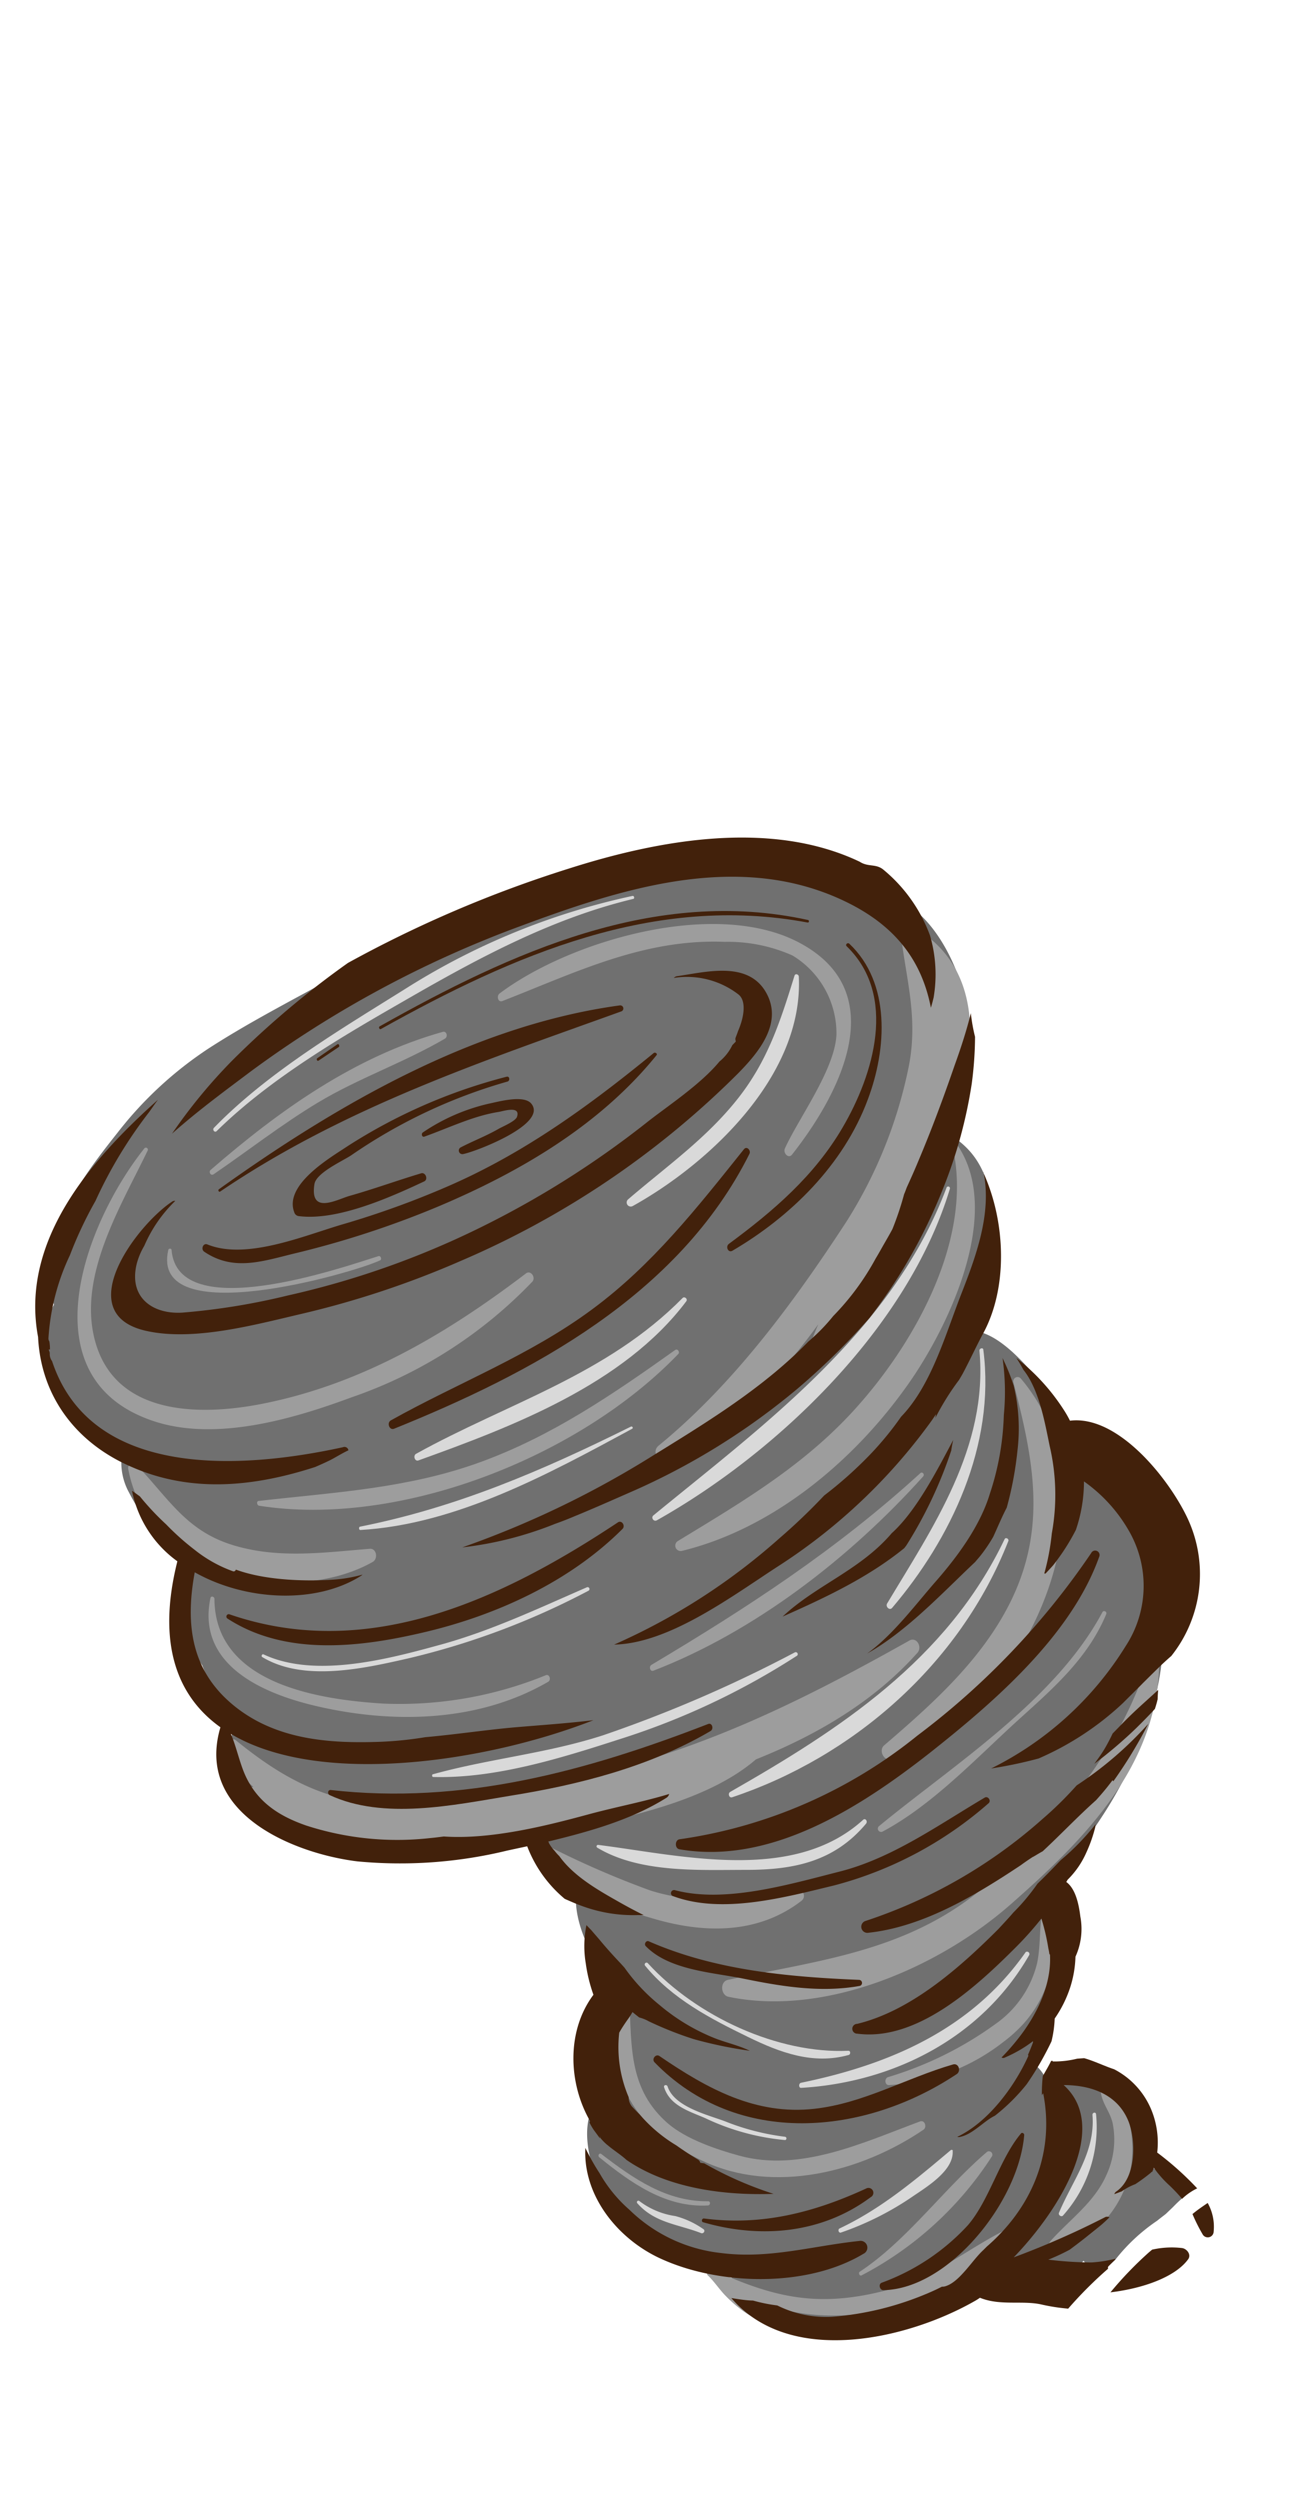 <svg xmlns="http://www.w3.org/2000/svg" viewBox="0 0 130 250"><defs><style>.cls-1{isolation:isolate;}.cls-2{fill:#707070;}.cls-3{fill:#9d9d9d;}.cls-4{fill:#d9d9d9;}.cls-5{fill:#42210b;}.cls-6{fill:none;mix-blend-mode:multiply;}</style></defs><g class="cls-1"><g id="Layer_2" data-name="Layer 2"><g id="Variación_B" data-name="Variación B"><g id="AssetsB1"><g id="TailA1"><path class="cls-2" d="M115.8,222.09c.28-.23.58-.45.87-.68l.71-.68c.36-.37.71-.71,1.07-1a1.9,1.9,0,0,0-.49-.58l-.26-.22a1.68,1.68,0,0,0-.74-1.1l-1.6-1.05c.15-3-2.08-7.42-4.61-7.49a3.82,3.82,0,0,0-2.37-.78,3.61,3.61,0,0,1-.25-.3,1.74,1.74,0,0,0-3,.38,4.08,4.08,0,0,0-.62-1,4.34,4.34,0,0,0-1-1.17,1.39,1.39,0,0,0-.31-.18,2,2,0,0,0,.07-1.27c3-3.67,5.16-11.69.82-13.61H104c.6-1.1,1.16-2.23,1.69-3.37a76.62,76.62,0,0,0,4.77-6.59c3-4.63,5.69-11,5.9-16.63,0-.37-.49-.65-.74-.34a19.91,19.91,0,0,0-2.22,3.5c.33-1.12.68-2.23,1-3.37a.82.82,0,0,0,0-.38,22.22,22.22,0,0,0,.53-3.77c.14-2.55,0-11.44-3.77-11.18a.83.83,0,0,0-.65.36,12.14,12.14,0,0,0-2.37-2.12,1.92,1.92,0,0,0-.68-1.2,10.22,10.22,0,0,0-2.14-6.54c-1.78-2.23-5-6.47-8-6.64.11-.27.19-.55.28-.83,1.56-2.18,1.84-5.47,1.83-8.18,0-4.11-.42-7.9-3.9-10.29a1.62,1.62,0,0,0-.35-.17l-.12-.12a1,1,0,0,0-.2-.15c.09-.47.16-.94.23-1.41,4.78-5.8.93-19.4-5.31-22a.93.93,0,0,0-1.15.5c-.4-.53-.77-.05-1.26-.54-5.82-5.7-17.64-4.47-24.79-3.43-6.56,1-15.53,2.77-19.88,8.65h0c-3.32-.7-6.47,1.06-9.52,2.74-4.09,2.24-8.28,4.4-12.21,6.93a37.89,37.89,0,0,0-9.21,8.49c-2.46,3.11-5.93,7.5-6.29,11.66a4.13,4.13,0,0,0,.43,2.18c0,.1-.11.19-.16.3a4,4,0,0,0-.34,3.06,4.46,4.46,0,0,0-.57,2.18c-1.17,5.24,1.88,11.54,7.39,12.63a6.18,6.18,0,0,0,.68,3.95,25.22,25.22,0,0,0,3.23,4.8A31.39,31.39,0,0,0,19,157.09h0c-1.91,3.27-.74,6.58,1.25,9.47a23.55,23.55,0,0,0,1.95,4c.36.6.79,1.29,1.29,2-1.48,3.78.95,7.45,4.1,9.47,2.9,1.86,6.31,2.12,9.67,1.92l.06,0a15.92,15.92,0,0,0,7.58.85,24.12,24.12,0,0,0,3.38-.49c.24,0,.49-.09.73-.15.44-.08.83-.16,1.17-.21,1.26-.18,2.6-.36,3.95-.6,1.15,2.34,2.36,4.5,4.68,5.72.1.06.21.1.31.15a1.87,1.87,0,0,0-.2.29l-.14.06-.2-.35a.5.5,0,0,0-.93.25c-.22,2.91,1.63,6.82,4.14,9.54a1.77,1.77,0,0,0-.58.76c-1.65,4,0,9.2.88,13.48a1.36,1.36,0,0,0-.44.11.82.82,0,0,0-1.27,0,22.6,22.6,0,0,0,.21-3.51.37.37,0,0,0-.62-.2c-1.85,2.32-1.27,5.46-.33,8.11.89,2.47,2.09,5.75,4.76,6.51a.46.46,0,0,0,.55-.34,1.37,1.37,0,0,0,1.33.05,1.2,1.2,0,0,0,.51.32c1.09.4,2.22.89,3.37,1.33a10.05,10.05,0,0,0,2.49.8l.15,0a.85.85,0,0,0,.29,1.29l.09,0a1.41,1.41,0,0,0,.61.81q.8.49,1.59.9A4,4,0,0,0,78.2,231c5,2.88,10.67,1.21,15.62-2.19a1.81,1.81,0,0,0,.67-.11c2-.73,3.75-2.65,5.45-3.79a3.17,3.17,0,0,0,2.65,2.12,3.65,3.65,0,0,0,1.64-.18l.17.07.6.25v0l.47.14a1.4,1.4,0,0,0,1.28-.3,1.29,1.29,0,0,0,1.21-.4l.48-.52a1.65,1.65,0,0,0,1.6.68,3.85,3.85,0,0,0,1-.26l.55-.49A18.36,18.36,0,0,1,115.8,222.09ZM77.52,227.4l-1.78-.81.36-.06a14,14,0,0,0,1.6.18c0,.11,0,.22,0,.33A.89.89,0,0,0,77.52,227.4Zm28.18-13.19a2.08,2.08,0,0,0-.3-.43,9.2,9.2,0,0,0,.21-1.07l.12.12c.15.12.3.21.45.31Z"/><path class="cls-3" d="M93,93.79a.4.4,0,0,0-.62.32,9.93,9.93,0,0,0-1.67-2.06.39.39,0,0,0-.67.35c.46,5,1.9,8.92.94,14.08a45.82,45.82,0,0,1-6.27,15.69c-5.32,8.15-11.33,16.29-18.78,22.39-.88.71.2,2,1.09,1.55,5.78-2.74,10.73-8,14.88-13.68a24.63,24.63,0,0,0-.93,2.39c-.22.71.64,1.56,1.27,1.08,4.27-3.25,6.85-9.68,9-14.63a52,52,0,0,0,2.06-5.33C97.23,109.24,99.49,99,93,93.79Z"/><path class="cls-3" d="M37,154.89c-4.52.36-9,1-13.46-.3-4.85-1.4-6.57-4.63-9.88-8.1a.48.48,0,0,0-.82.44c2,10.77,16.41,13.8,24.45,9.28C37.85,155.91,37.71,154.83,37,154.89Z"/><path class="cls-3" d="M91,164.07c-10.92,6.13-21.16,11.2-33.43,13.79-5.78,1.22-12.21,2.85-18.13,2.68-6.46-.18-10.91-2.49-15.85-6.51-.31-.25-.66.1-.62.43a6.71,6.71,0,0,0,2.39,4.24.52.52,0,0,0-.49.63c.4,3.22,5.06,3.92,7.52,4.45,3.18.69,7.19,1.19,10.5.16,5.21.69,10.79-.23,15.76-1.32,5.33-1.16,12.54-2.82,17-6.67,6.17-2.46,11.88-5.84,16.19-10.69C92.31,164.67,91.71,163.66,91,164.07Z"/><path class="cls-3" d="M102.16,137.86a.43.43,0,0,0-.74.39c2,7.7,3.4,14.52-.32,22-2.91,5.84-7.92,10.26-12.62,14.3-.59.51,0,1.62.72,1.39C102.39,171.72,112.57,150.15,102.16,137.86Z"/><path class="cls-3" d="M79.53,188.79c-5.14,1-9.3,1.88-14.45.27a91,91,0,0,1-9.74-4.2c-.33-.15-.56.26-.45.54,1.49,4,6.85,5.39,10.41,6.45,5.11,1.52,10.52,1.62,14.9-1.75C80.83,189.61,80.18,188.67,79.53,188.79Z"/><path class="cls-3" d="M114.74,166.59c-3.13,9.17-9,15.84-16,21.92C91,195.16,82.11,196,72.84,198c-.81.18-.72,1.53.06,1.69,9.57,2,21-2.85,28.31-9.3,7-6.16,14.43-13.45,14.79-23.65A.64.64,0,0,0,114.74,166.59Z"/><path class="cls-3" d="M92.09,212.15c-5.71,2.12-12,5.11-18.11,3.43-2.24-.61-5.31-1.64-7.16-3.24C63,209,63.19,204.86,63,200.11c0-.26-.37-.37-.45-.09-2.54,8.08,1.16,13,7.81,16.1,7.06,3.32,15.79,1.13,22.08-3.15C92.77,212.72,92.57,212,92.09,212.15Z"/><path class="cls-3" d="M104.66,191.17c-.09-.21-.34-.11-.38.08-.27,1.68-.14,3.42-.49,5.08a10.42,10.42,0,0,1-4.05,6,35.77,35.77,0,0,1-10.85,5.39c-.4.11-.37.82.08.8a20.41,20.41,0,0,0,11.48-4.34l.11-.08a14.67,14.67,0,0,0,1.81-1.65C105.05,199.51,106.36,195,104.66,191.17Z"/><path class="cls-3" d="M100.78,222.93c-3.72,1.82-7.17,4.69-11.14,5.86-7,2-11.53,1.29-18-1.67a.32.32,0,0,0-.45.2l-.21-.09c-.2-.09-.29.19-.15.32.63.58,1.17,1.43,1.8,2.06a12.62,12.62,0,0,0,1.45,1.29,7.15,7.15,0,0,0,4.19,1.56.58.58,0,0,0,.39-1,3,3,0,0,0-.83-.62C86,233.08,95.6,230,101.53,224A.64.64,0,0,0,100.78,222.93Z"/><path class="cls-3" d="M110.47,209a.24.24,0,0,0-.3.28c.19,1.17.88,1.85,1.17,3a8.39,8.39,0,0,1-.58,5.16c-1.2,2.79-3.67,4.49-5.61,6.66a.65.65,0,0,0,.61,1.08,10.94,10.94,0,0,0,7.38-8.23C113.63,214.56,113.27,209.7,110.47,209Z"/><path class="cls-3" d="M95.87,114.6a.28.28,0,0,0-.51.2c2,9-3.67,19.15-9.29,25.55-5.23,6-11.62,9.74-18.21,13.75a.54.54,0,0,0,.38,1c9-2.19,17.08-8.84,22.53-16.51C94.77,133,100.43,121.44,95.87,114.6Z"/><path class="cls-3" d="M54.63,167.53a38.69,38.69,0,0,1-16.28,2.84c-6.21-.39-16.84-1.87-16.89-10.47,0-.23-.35-.34-.4-.08-1.4,6.72,5.31,9.54,10.43,10.76,7.73,1.83,16.34,1.69,23.37-2.39C55.18,168,55,167.4,54.63,167.53Z"/><path class="cls-3" d="M52.65,127.34c-7.89,6-16.15,10.89-25.82,12.93-6,1.28-15.3,1.72-17.36-6.33-1.65-6.44,2.67-13.39,5.31-18.88a.2.2,0,0,0-.32-.23c-6,7.52-11.84,23,.85,27.27,6.22,2.1,14-.18,19.85-2.35a45.53,45.53,0,0,0,18.1-11.56C53.65,127.78,53.14,127,52.65,127.34Z"/><path class="cls-3" d="M80,94.28c-8.36-4.45-22.9-.25-30,5.07-.32.24-.18.93.28.76,7.34-2.86,14.13-6.24,22.24-5.92a15.94,15.94,0,0,1,6.78,1.36,9.11,9.11,0,0,1,4.41,7.91c-.16,3.5-3.76,8.32-5.16,11.39-.21.45.36,1.08.72.61C84.21,109.19,89.25,99.19,80,94.28Z"/><path class="cls-3" d="M37.88,125.62c-3.59,1.12-20.09,6.92-20.71-.61,0-.18-.3-.19-.33,0C15,133.2,35.34,127.31,38,126.06,38.26,126,38.12,125.55,37.88,125.62Z"/><path class="cls-3" d="M44.32,103.19C35.52,105.66,28,111,21.08,117c-.23.19,0,.62.29.44,3.47-2.37,6.83-5,10.42-7.16,4.11-2.47,8.62-4,12.76-6.42C44.86,103.64,44.68,103.09,44.32,103.19Z"/><path class="cls-3" d="M67.58,135c-6.26,4.45-12.34,8.62-19.56,11.24s-14.53,3-22.11,3.86c-.28,0-.2.44,0,.48,14.05,2.22,32-4.83,41.93-15.13C68.09,135.27,67.84,134.84,67.58,135Z"/><path class="cls-3" d="M92.11,147.32C83.69,155,74.83,160.75,65.19,166.5c-.28.17-.13.71.2.58,10.11-3.9,19.64-11.25,27-19.43C92.57,147.45,92.31,147.14,92.11,147.32Z"/><path class="cls-3" d="M110.33,161.22c-4.7,8.82-15,15.34-22.38,21.42a.33.33,0,0,0,.36.54c5-2.66,9.37-7.33,13.56-11.14,3.46-3.13,7-6.18,8.84-10.62C110.81,161.18,110.45,161,110.33,161.22Z"/><path class="cls-3" d="M98.71,215.26c-4.25,3.64-8,8.86-12.66,11.92-.2.14,0,.49.18.37a34.5,34.5,0,0,0,13-11.84A.34.34,0,0,0,98.71,215.26Z"/><path class="cls-3" d="M70.87,220.14c-4.15.05-7.45-2.24-10.7-4.73-.19-.15-.39.17-.2.33,3.2,2.59,6.67,5.06,10.88,4.82C71.1,220.55,71.14,220.14,70.87,220.14Z"/><path class="cls-4" d="M63.29,89.6A69.79,69.79,0,0,0,40.9,98.68c-6.55,4.11-14,8.46-19.49,14.11-.19.2.08.52.27.33,5.39-5.29,12.51-9.44,19-13.16,7.25-4.18,14.58-8.12,22.72-10.07C63.52,89.85,63.47,89.56,63.29,89.6Z"/><path class="cls-4" d="M79.51,97.58c-1.42,4.58-2.68,8.51-5.68,12.3-3.16,4-7.24,6.85-11,10.09a.41.41,0,0,0,.46.66c7.56-4.19,17.16-13,16.65-23C79.89,97.43,79.59,97.33,79.51,97.58Z"/><path class="cls-4" d="M68.31,129.81c-7.59,7.7-17.54,10.52-26.67,15.58-.33.18-.13.8.24.66,9.3-3.35,20.53-7.58,26.8-15.91C68.86,129.91,68.51,129.61,68.31,129.81Z"/><path class="cls-4" d="M63.14,142.67c-8.87,4.4-17.4,8.07-27.08,10-.18,0-.16.35,0,.34,9.6-.56,18.82-5.59,27.18-10.11C63.41,142.84,63.3,142.6,63.14,142.67Z"/><path class="cls-4" d="M94.74,118.74c-5.4,14.38-18.3,23.75-29.35,32.81-.26.21,0,.65.33.5,12-6.74,25.14-19.21,29.35-33.19A.18.18,0,0,0,94.74,118.74Z"/><path class="cls-4" d="M58.73,158.74c-4.76,2.07-9.54,4.33-14.54,5.71-5.26,1.45-12.63,3.43-17.81,1-.15-.08-.28.19-.13.27,4.17,2.52,10.26,1.12,14.69.11a75.77,75.77,0,0,0,17.94-6.74A.17.17,0,0,0,58.73,158.74Z"/><path class="cls-4" d="M79.54,165.25a133.23,133.23,0,0,1-19.19,8.29c-5.58,1.81-11.34,2.33-17,3.89-.14,0-.14.27,0,.28,6.29.17,12.87-1.91,18.82-3.83a73.25,73.25,0,0,0,17.5-8.24C80,165.5,79.78,165.13,79.54,165.25Z"/><path class="cls-4" d="M98.41,135c0-.27-.42-.18-.39.09.88,9.65-4.68,17.66-9.24,25.27-.19.32.25.74.5.44C95.14,153.92,99.64,144.56,98.41,135Z"/><path class="cls-4" d="M100.54,153.92C94.75,166.05,83.93,173,73.08,179.2c-.27.15-.12.64.19.54,12-4,22.76-13.21,27.64-25.62C101,153.89,100.65,153.7,100.54,153.92Z"/><path class="cls-4" d="M86.37,182c-7,6.36-18.25,3.54-26.52,2.5a.15.15,0,0,0-.09.27C64,187.33,69.92,187,74.67,187s8.81-.81,12-4.62C86.87,182.13,86.59,181.78,86.37,182Z"/><path class="cls-4" d="M84.9,205.09c-7,.32-15.15-3.39-20.07-8.76-.16-.17-.42.07-.27.25,2.69,3.3,6.56,5.31,10.26,7.11,3.27,1.6,6.56,2.81,10.12,1.82C85.14,205.45,85.14,205.08,84.9,205.09Z"/><path class="cls-4" d="M102.65,195.22c-5.5,7.85-13.8,11.28-22.48,13.07-.27.06-.24.53,0,.51,9.05-.53,18-4.86,22.84-13.3A.24.24,0,0,0,102.65,195.22Z"/><path class="cls-4" d="M78.57,213.69a24.05,24.05,0,0,1-6-1.54c-1.79-.67-5.09-1.45-5.76-3.49-.08-.22-.42-.16-.35.08.59,1.86,2.54,2.4,4.12,3.09a23.54,23.54,0,0,0,8,2.19A.17.17,0,0,0,78.57,213.69Z"/><path class="cls-4" d="M95.18,215c-3.56,3-7,5.9-11.16,7.86-.21.1-.09.49.14.41a29.85,29.85,0,0,0,7.18-3.61c1.39-.95,4.13-2.59,4-4.55C95.38,215,95.27,215,95.18,215Z"/><path class="cls-4" d="M70.41,222.94a8.71,8.71,0,0,0-2.83-1.32A7.79,7.79,0,0,1,64,220.13a.15.15,0,0,0-.22.21c1.77,2,4.11,2.09,6.42,3C70.45,223.38,70.59,223.07,70.41,222.94Z"/><path class="cls-4" d="M109.33,211.51c.3,3.75-2,6.54-3.35,9.78-.1.23.24.46.4.28a13.25,13.25,0,0,0,3.31-10.14C109.66,211.18,109.31,211.26,109.33,211.51Z"/><path class="cls-5" d="M118.77,151.68c-1.9-3.93-6.93-10.19-11.69-9.6a10.8,10.8,0,0,0-.63-1.1,20.91,20.91,0,0,0-4.74-5.18,13.84,13.84,0,0,1,.71,1.19c1.59,2,2.15,5.31,2.63,7.63a21.44,21.44,0,0,1,.21,8.74,23.69,23.69,0,0,1-.75,4,.31.31,0,0,0,.13,0c.26-.28.52-.55.77-.84a21.48,21.48,0,0,0,2.26-3.52,14.91,14.91,0,0,0,.81-4.85,15.42,15.42,0,0,1,4.49,4.93,11,11,0,0,1-.29,11.5,33.13,33.13,0,0,1-13.49,12.28,43.93,43.93,0,0,0,4.75-1,29.4,29.4,0,0,0,8.45-5.55c.66-.67,1.34-1.32,2-2,.93-.91,1.84-1.85,2.83-2.7A13.14,13.14,0,0,0,118.77,151.68Z"/><path class="cls-5" d="M98.41,117.27a.54.54,0,0,0,0-.11c.89,4.16-.76,8.54-2.23,12.3-1.6,4.12-3,9.12-6,12.22a31.66,31.66,0,0,1-3.08,3.76,40.65,40.65,0,0,1-4.62,4.12A59.81,59.81,0,0,1,78,153.84a63.09,63.09,0,0,1-16.54,10.63h0c5.61-.11,12-5,16.67-8a56.75,56.75,0,0,0,15-14.25c.19-.26.36-.52.54-.79l-.06.37a25.79,25.79,0,0,1,2.37-3.8c.13-.22.26-.43.38-.65.68-1.28,1.3-2.63,2-3.94C100.91,128.78,100.64,122.14,98.41,117.27Z"/><path class="cls-5" d="M95.4,144c-1.7,3.2-3.73,7.14-6.17,9.34l-.11.13c-3.14,3.59-7.5,5.1-10.8,8.2,4.26-1.89,8.53-3.89,12.17-6.84l.21-.27a43.32,43.32,0,0,0,4.5-9.5C95.25,144.69,95.32,144.33,95.4,144Z"/><path class="cls-5" d="M101.45,138.58a20.83,20.83,0,0,0-1.12-2.77,23.78,23.78,0,0,1,.13,5.7,27.31,27.31,0,0,1-1.4,7.88c-1,3.31-3.36,6.42-5.4,8.75s-4.32,5.4-6.89,7.23c3.94-2.2,7.54-6.07,10.82-9.16.19-.23.39-.45.57-.68a15.61,15.61,0,0,0,1.24-1.84c.46-1,.87-2,1.35-2.91a34.83,34.83,0,0,0,1.08-5.76A18.36,18.36,0,0,0,101.45,138.58Z"/><path class="cls-5" d="M34.32,144.73c-10,2.19-25.18,3.26-29.11-8.61a1.19,1.19,0,0,1-.23-.78c0-.13-.07-.25-.11-.38l.13,0v-.06q0-.37-.06-.75a.5.5,0,0,1-.09-.33A22.58,22.58,0,0,1,7,125.52a39.85,39.85,0,0,1,2.56-5.43,44.74,44.74,0,0,1,5.37-8.88c.29-.41.58-.83.88-1.23-6.92,6.17-13.78,14.23-12,23.73.29,6,3.88,10.65,9.38,13,6.06,2.65,12.35,1.94,18.35,0,.49-.21,1-.44,1.47-.67s1.25-.72,1.86-1A.4.4,0,0,0,34.32,144.73Z"/><path class="cls-5" d="M93.07,93.55A15.38,15.38,0,0,0,88.44,87c-.77-.66-1.54-.26-2.4-.82-8.92-4.25-20.17-2.17-29.1.68a121,121,0,0,0-22.12,9.44,90.32,90.32,0,0,0-11.61,9.79,53.63,53.63,0,0,0-6,7.29C19.89,111,22.64,109,25,107.22A108.5,108.5,0,0,1,52.05,92.63c10-3.72,21.37-7.38,31.73-2.85,5,2.19,8.32,5.52,9.38,11,.1-.31.18-.64.27-1A13.84,13.84,0,0,0,93.07,93.55Z"/><path class="cls-5" d="M97.16,101.32c-.43,1.76-1,3.49-1.62,5.21-1.12,3.25-2.32,6.48-3.66,9.64-.36.87-.74,1.72-1.13,2.57-.09.23-.17.47-.27.69a30.4,30.4,0,0,1-1.17,3.49c-.32.6-.67,1.19-1,1.77-.22.39-.44.78-.67,1.16a25.78,25.78,0,0,1-4.25,5.76,18.91,18.91,0,0,1-2.5,2.56C76.2,139,70.22,142.55,64.65,146a95.59,95.59,0,0,1-18.39,8.75,35.62,35.62,0,0,0,9.3-2.36c.66-.23,1.32-.49,2-.78,1.91-.78,3.74-1.6,5.46-2.35a68.82,68.82,0,0,0,17-10.56,70,70,0,0,0,7-6.9,53.25,53.25,0,0,0,7.34-12.89,47,47,0,0,0,2.89-10.54,36.81,36.81,0,0,0,.33-4.68A17,17,0,0,1,97.16,101.32Z"/><path class="cls-5" d="M115.91,169c-.83.77-1.69,1.52-2.49,2.28s-1.38,1.38-2.07,2.08c-.25.53-.52,1.05-.83,1.57s-.67,1-1,1.46a44.75,44.75,0,0,0,4.16-3.54c.64-.63,1.28-1.27,1.9-1.95.1-.31.2-.63.28-1a.27.27,0,0,1,0-.13C115.86,169.58,115.88,169.31,115.91,169Z"/><path class="cls-5" d="M86.9,193.29c5.45-.59,10.63-3.68,15.26-6.76h0c.42-.31.84-.59,1.19-.82.05,0,.52-.31,1-.57,1.8-1.67,3.51-3.48,5.34-5.11.57-.63,1.12-1.28,1.65-2a.76.76,0,0,0,.08.11,46.38,46.38,0,0,0,3.5-5.75,36.53,36.53,0,0,1-7.17,6.16,36.35,36.35,0,0,1-3.43,3.37A50.29,50.29,0,0,1,86.64,192.1.61.61,0,0,0,86.9,193.29Z"/><path class="cls-5" d="M85.79,203.38c5.91.78,11.73-4.5,15.84-8.61a33.55,33.55,0,0,0,2.59-2.9,21.23,21.23,0,0,1,.7,3,5,5,0,0,1,.1.56.07.07,0,0,1,.06.07c.16,3.09-1.41,6.15-3.24,8.44-.47.59-1,1.21-1.61,1.82a.33.33,0,0,0,.35,0,13.18,13.18,0,0,0,2.8-1.63l0,.12q-.24.66-.51,1.26c.05,0,.06.09,0,.19-1.39,3.05-4,6.54-7.07,8a.47.47,0,0,0,.29,0c1.26-.25,2.38-1.59,3.47-2.11a19.18,19.18,0,0,0,3.2-3.17,30.75,30.75,0,0,0,2.47-4.27,11.28,11.28,0,0,0,.32-2.28,12,12,0,0,0,1.56-3.14,11.06,11.06,0,0,0,.52-3.05,6.68,6.68,0,0,0,.49-4c-.14-1.12-.44-2.77-1.41-3.47l.14-.23a8.81,8.81,0,0,0,1.87-2.72,14.59,14.59,0,0,0,.89-2.53c0-.12,0-.22.06-.33a24.42,24.42,0,0,1-3.53,3.64l0,0c-.75.79-1.51,1.57-2.31,2.34a21.31,21.31,0,0,1-2.42,2.89c-.48.56-1,1.11-1.48,1.63-3.94,3.95-8.81,8.21-14.15,9.5A.49.49,0,0,0,85.79,203.38Z"/><path class="cls-5" d="M111.57,226l.08-.12a12.83,12.83,0,0,1-2.41.38,36.8,36.8,0,0,1-4.33-.28c.73-.29,1.44-.62,2.15-1,1.08-.81,2.15-1.63,3.18-2.5.26-.22.52-.47.79-.73a.46.46,0,0,0-.47,0,83.83,83.83,0,0,1-9.11,4c4.71-4.88,9.64-13.05,5-17.23,2.64,0,5.38.86,6.49,3.64.78,2,.75,5.65-1.22,7a.47.47,0,0,0-.2.27l.74-.28a5.91,5.91,0,0,1,1.36-.72,18.68,18.68,0,0,0,1.55-1.14l.08-.09a0,0,0,0,1,.06,0v0h0c.06-.14.11-.27.16-.41a11,11,0,0,0,1.62,1.82,16.35,16.35,0,0,1,1.21,1.29,5.84,5.84,0,0,1,1.51-1.05,30.49,30.49,0,0,0-4-3.58,8.64,8.64,0,0,0-.61-4.33,8,8,0,0,0-3.7-4v0c-1-.33-2-.83-3-1.11l-.7.05a9.51,9.51,0,0,1-2.45.28s0,0,0-.07l0,0a.21.21,0,0,1-.15,0c-.25.52-.54,1-.84,1.53a15.66,15.66,0,0,0-.09,1.94c0-.07.09-.14.13-.22,1.21,6.19-1.32,11.59-5.64,15.33l-.35.35c-1.1,1-2.33,3.13-3.74,3.6a.93.93,0,0,1-.4.06q-.66.34-1.35.63a30.5,30.5,0,0,1-9.68,2.39,11,11,0,0,1-5.45-1.14,16.35,16.35,0,0,1-2.43-.49c-.58,0-1.36-.12-2.17-.25,5.85,6.85,17.53,4.16,24.27.35a6,6,0,0,0,.61-.38c2,.82,4.19.26,6.09.66a19.37,19.37,0,0,0,2.74.43,40.71,40.71,0,0,1,4-4,.22.22,0,0,1,.07-.27Z"/><path class="cls-5" d="M119.34,221.42a16.89,16.89,0,0,0,1,2,.59.59,0,0,0,1.12-.26,4.84,4.84,0,0,0-.6-2.85C120.34,220.67,119.84,221,119.34,221.42Z"/><path class="cls-5" d="M118.3,224.82a8.84,8.84,0,0,0-3,.16l-.32.27a36.58,36.58,0,0,0-3.85,4c3.35-.4,6.51-1.57,7.77-3.3C119.25,225.48,118.78,224.89,118.3,224.82Z"/><path class="cls-5" d="M86,224.11c-4.68.49-9,1.82-13.81,1.21A15.52,15.52,0,0,1,63,221a14.16,14.16,0,0,1-3-3.67,21.85,21.85,0,0,1-1.42-2.53c-.24,4.72,3.14,9,7.37,11,5.91,2.79,14.8,3,20.45-.4A.68.68,0,0,0,86,224.11Z"/><path class="cls-5" d="M70.48,216.35l-.4-.06a.52.52,0,0,0-.2-.3c-.75-.45-1.48-.93-2.2-1.44A15,15,0,0,1,64,211.44c-.26-.25-.51-.51-.76-.78a1.52,1.52,0,0,1-.33-.94,12.78,12.78,0,0,1-.94-6.44c.23-.41.5-.82.8-1.25a8.15,8.15,0,0,0,.53-.81c.21.18.44.36.67.54a3.85,3.85,0,0,1,.95.38,35.69,35.69,0,0,0,4.52,1.79,42.81,42.81,0,0,0,5.6,1.16c-1.08-.52-2.21-.77-3.34-1.19a20,20,0,0,1-5.7-3.39,18.62,18.62,0,0,1-3.51-3.74l-.41-.45c-.7-.74-1.4-1.51-2.06-2.31-.29-.34-.58-.67-.86-1-.16-.16-.32-.32-.47-.49a10.42,10.42,0,0,0-.07,3.82,15.53,15.53,0,0,0,.77,3.15c-2.67,3.56-2.56,8.76-.34,12.63a.75.75,0,0,0-.05.16,6,6,0,0,0,.43.74l.61.83c0-.09,0-.19,0-.28s0,0,0,0,0,.19.08.28a5.11,5.11,0,0,0,.61.62l.09.07c.6.51,1.29.93,1.87,1.46,4.09,2.83,9.74,3.58,14.73,3.4A36.17,36.17,0,0,1,70.48,216.35Z"/><path class="cls-5" d="M58.92,181.44c-4.37,1.19-9.85,2.54-14.51,2.22-.46.06-.91.12-1.37.16a29.54,29.54,0,0,1-12.38-1.25c-2.9-1-5.23-2.54-6.38-5.68-.45-1.23-.69-2.35-1.18-3.49,8.94,5.32,25.62,2.81,36.29-1.37-2.6.31-5.2.49-7.7.7-2.93.25-6,.72-9.13,1a36.34,36.34,0,0,1-4.48.46c-5.14.19-10.49-.2-14.69-3.63s-4.89-8-3.9-13.32c5.16,2.91,12.24,3.19,16.69.32l.1-.09a14.21,14.21,0,0,1-2.88.5c-2.32.17-6.66.16-9.8-1a.22.22,0,0,1-.25.18A13.35,13.35,0,0,1,19.49,155a25.66,25.66,0,0,1-2.86-2.55A26.64,26.64,0,0,1,14,149.65l-.79-.57a11.44,11.44,0,0,0,4.54,7.06c-2.08,8.28,0,13.52,4.31,16.6-2.58,8.69,7.48,12.65,13.7,13.41a45.35,45.35,0,0,0,15-1.08l2-.43a12.74,12.74,0,0,0,3.76,5.26c.66.29,1.32.58,2,.81a14.73,14.73,0,0,0,5.28.81l.62,0c-.86-.42-1.69-.87-2.45-1.3-2-1.13-4.54-2.55-6-4.6a4.8,4.8,0,0,1-.47-.53,3.56,3.56,0,0,1-.58-.8,0,0,0,0,1,0-.06h0l-.07-.06c4.13-1,8.36-2.18,11.86-4.39a.66.66,0,0,0,.26-.37C64.4,180.19,61.62,180.71,58.92,181.44Z"/><path class="cls-5" d="M76.65,99.23c-1.83-3.18-6.06-2-8.87-1.61a.59.59,0,0,0-.35.18,8.45,8.45,0,0,1,6.43,1.62c.85.61.64,2.23,0,3.7-.07.21-.15.42-.23.62s0,.28,0,.43l-.34.35A4.75,4.75,0,0,1,72,106.16c-1.91,2.32-5.28,4.51-7.32,6.13a93.22,93.22,0,0,1-16.79,10.56,86,86,0,0,1-19.06,6.7,67.51,67.51,0,0,1-10.57,1.72c-2.93.19-5.43-1.48-4.57-4.91a7.09,7.09,0,0,1,.75-1.77,13.88,13.88,0,0,1,3.1-4.49.39.39,0,0,0-.29.05c-3.55,2.33-10.2,11.16-2.73,12.92,4.76,1.12,11-.59,15.59-1.66a92.23,92.23,0,0,0,16-5.31,88.55,88.55,0,0,0,27.8-18.8C75.86,105.3,78.43,102.32,76.65,99.23Z"/><path class="cls-5" d="M74.46,114.92c-4.7,5.87-9.15,11.55-15.17,16-6.25,4.64-13.46,7.37-20.18,11.13-.42.24-.15,1,.31.84C53.07,137.38,67.87,129.62,75,115.4,75.18,115.05,74.74,114.58,74.46,114.92Z"/><path class="cls-5" d="M61.85,152.24c-11.6,7.69-25,14-38.92,9.19a.24.24,0,0,0-.19.42c5.86,3.82,13.39,2.89,19.82,1.36,7.1-1.68,14.43-5,19.74-10.31C62.61,152.59,62.23,152,61.85,152.24Z"/><path class="cls-5" d="M70.87,172.41c-12.23,4.74-24.62,8.1-37.79,6.6-.29,0-.33.4-.09.51,5.39,2.51,12.41,1,18,.08,6.91-1.1,14-2.9,20.11-6.48C71.47,172.92,71.27,172.25,70.87,172.41Z"/><path class="cls-5" d="M109.2,155.32a76.44,76.44,0,0,1-17.39,18.25A48.75,48.75,0,0,1,68,183.94c-.47.07-.49.92,0,1,9.09,1.57,18-4.12,25-9.6,6.25-4.94,14.16-11.67,17-19.64A.44.44,0,0,0,109.2,155.32Z"/><path class="cls-5" d="M95.37,206.46c-4.68,1.36-8.94,3.88-13.84,4.43-5.89.67-10.74-2-15.53-5.27-.37-.26-.82.3-.49.63,8.3,8.53,21,7.32,30.24,1.17C96.2,207.12,95.94,206.29,95.37,206.46Z"/><path class="cls-5" d="M86.69,218.86c-5.22,2.41-10.5,3.76-16.25,3-.21,0-.28.32-.07.38,5.7,1.65,11.85,1.16,16.77-2.51A.48.48,0,0,0,86.69,218.86Z"/><path class="cls-5" d="M102.18,213.36c-2.11,2.48-3.17,6.7-5.33,9.19a21.9,21.9,0,0,1-8.62,5.74c-.35.15-.19.74.17.74,6.52-.1,13.54-8.79,14.1-15.51C102.51,213.36,102.29,213.22,102.18,213.36Z"/><path class="cls-5" d="M62,100.55c-14.58,2-28.21,9.88-40.1,18.39-.11.09,0,.31.14.22,12.47-8.45,26.22-13,40.1-18A.31.31,0,0,0,62,100.55Z"/><path class="cls-5" d="M65.41,105.32c-6.47,5.29-12.95,10-20.57,13.31a89,89,0,0,1-10.58,3.82c-3.85,1.13-9.61,3.59-13.51,2-.42-.17-.68.48-.31.73,2.86,1.94,5.7,1,8.84.22a94,94,0,0,0,14.5-4.71c8.12-3.42,16.2-8.09,21.92-15.16C65.84,105.4,65.57,105.18,65.41,105.32Z"/><path class="cls-5" d="M50.7,107.68a54.42,54.42,0,0,0-16,7c-1.62,1.08-6.31,3.8-5.25,6.56a.53.53,0,0,0,.46.38c3.86.48,9.06-1.84,12.54-3.47.43-.2.14-.95-.31-.81-2.4.72-4.76,1.58-7.17,2.26-1.28.37-4,1.92-3.5-1.19.19-1.14,2.86-2.32,3.69-2.88a53,53,0,0,1,15.64-7.37C51.07,108.06,51,107.6,50.7,107.68Z"/><path class="cls-5" d="M53.17,110.37c-.76-.92-3.33-.18-4.23,0a19.46,19.46,0,0,0-6.62,2.88c-.19.12-.1.51.15.42,2.45-.87,4.85-2.06,7.43-2.47.48-.08,2.22-.66,1.84.49-.15.45-1.51,1-1.87,1.22-1.23.7-2.54,1.2-3.79,1.85a.36.36,0,0,0,.24.66C47.45,115.23,54.87,112.44,53.17,110.37Z"/><path class="cls-5" d="M33.76,104.44l-2,1.38c-.15.09,0,.35.12.25l2.05-1.38C34,104.6,33.91,104.34,33.76,104.44Z"/><path class="cls-5" d="M80.84,92C65.58,88.66,51.15,95.24,38,102.64c-.16.09,0,.36.12.27C51.39,95.5,65.48,89.38,80.82,92.26,81,92.29,81,92,80.84,92Z"/><path class="cls-5" d="M85,94.38c-.17-.16-.44.08-.27.25,5.09,4.93,2.7,12.83-.4,18.12-2.84,4.87-7,8.41-11.38,11.64-.38.28-.07.94.35.69,5.76-3.37,11.11-8.55,13.55-15.13C88.75,104.91,89.16,98.31,85,94.38Z"/><path class="cls-5" d="M98.55,179.77c-4.72,2.79-9.3,6.09-14.6,7.42-4.94,1.25-11.39,3.17-16.4,1.84a.31.31,0,0,0-.18.6c4.92,1.83,11.19.11,16.09-1.07a38.06,38.06,0,0,0,15.47-8.22C99.23,180.09,98.88,179.58,98.55,179.77Z"/><path class="cls-5" d="M86,198c-7.07-.29-14.45-.95-21.08-3.86-.26-.11-.49.28-.3.48,2.33,2.41,6.68,2.63,9.74,3.25,3.86.79,7.8,1.44,11.7.73A.31.31,0,0,0,86,198Z"/></g></g></g><g id="PixelsASSETS"><g id="Cola"><rect class="cls-6" width="130" height="250"/></g></g></g></g></svg>